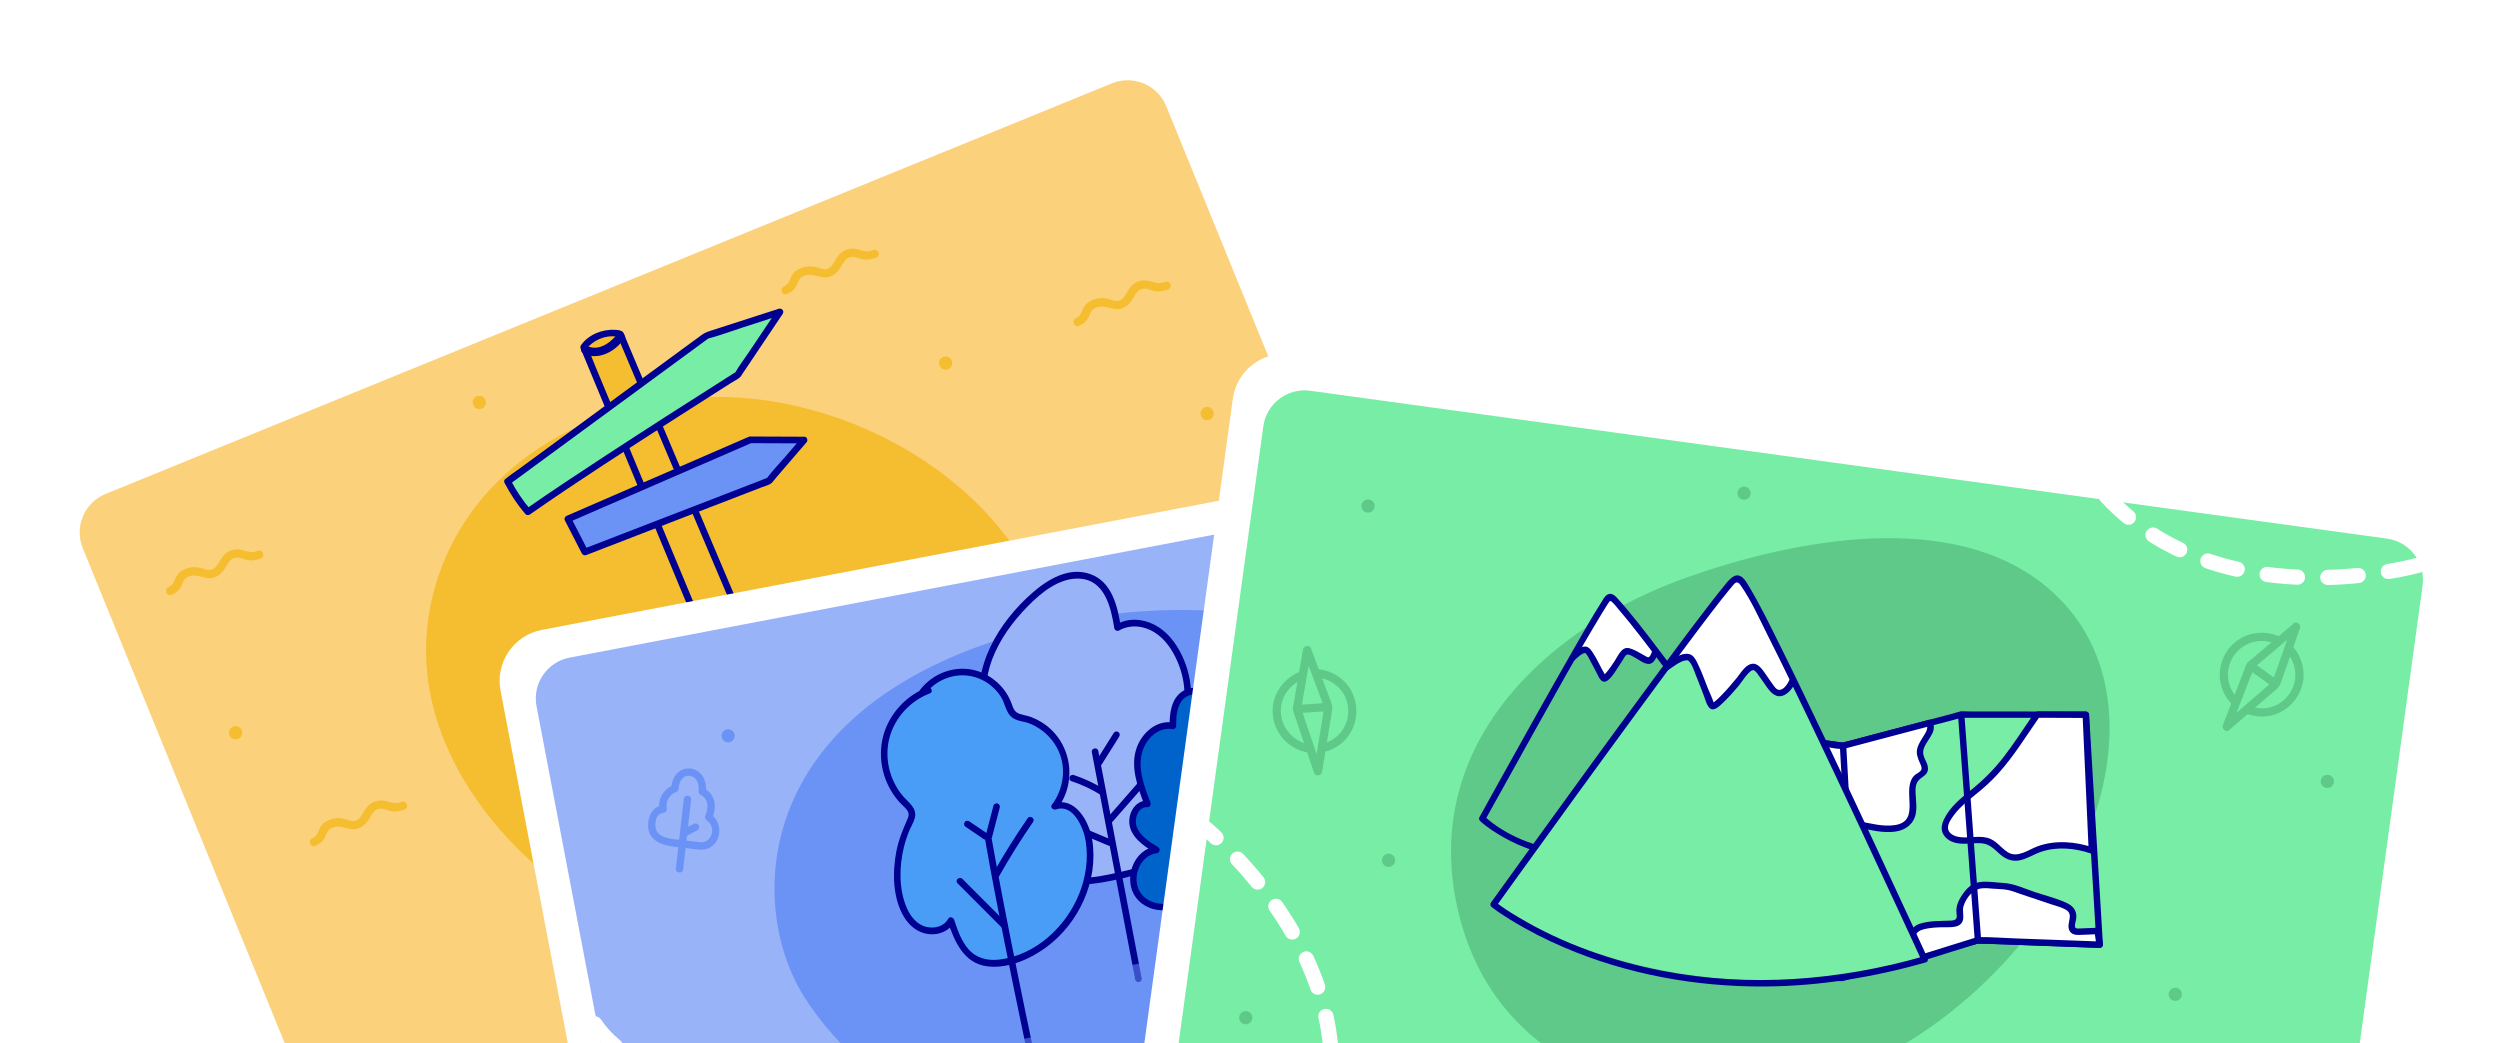<svg width="429" height="179" viewBox="0 0 429 179" fill="none" xmlns="http://www.w3.org/2000/svg">
<g filter="url(#filter0_d_1486_86684)">
<path d="M192.22 3.369L12.509 76.691C7.947 78.552 5.758 83.759 7.619 88.321L51.599 196.115C53.46 200.677 58.666 202.866 63.228 201.005L242.94 127.683C247.501 125.822 249.69 120.615 247.829 116.053L203.85 8.259C201.988 3.697 196.782 1.508 192.22 3.369Z" fill="white"/>
<path d="M190.813 9.953L18.114 80.414C14.463 81.904 12.711 86.07 14.201 89.721L55.32 190.503C56.809 194.154 60.976 195.906 64.626 194.416L237.326 123.955C240.976 122.466 242.728 118.299 241.239 114.648L200.12 13.867C198.631 10.216 194.464 8.464 190.813 9.953Z" fill="#FCD17B"/>
<path d="M29.441 97.727C30.207 97.388 30.793 96.924 31.135 96.146C31.452 95.424 31.559 94.919 32.363 94.591C33.894 93.959 35.272 95.253 36.802 94.738C37.669 94.445 38.255 93.75 38.722 92.995C39.189 92.24 39.515 91.489 40.458 91.349C41.103 91.249 41.682 91.584 42.292 91.729C43.143 91.933 43.96 91.783 44.765 91.475C45.618 91.148 45.083 89.836 44.23 90.163C43.378 90.491 42.831 90.435 42.03 90.171C41.331 89.939 40.669 89.835 39.941 90.016C39.066 90.238 38.468 90.74 37.985 91.488C37.539 92.179 37.137 93.193 36.264 93.42C35.637 93.581 34.958 93.219 34.356 93.077C33.505 92.874 32.636 92.943 31.826 93.273C31.015 93.604 30.441 94.096 30.103 94.867C29.782 95.596 29.704 96.056 28.904 96.41C28.103 96.764 28.603 98.09 29.439 97.722L29.441 97.727Z" fill="#F4BE30"/>
<path d="M135.054 46.118C135.82 45.779 136.406 45.315 136.747 44.536C137.065 43.815 137.172 43.31 137.976 42.981C139.507 42.35 140.884 43.644 142.415 43.129C143.281 42.836 143.868 42.141 144.335 41.386C144.802 40.631 145.128 39.88 146.07 39.74C146.716 39.64 147.295 39.975 147.905 40.12C148.756 40.324 149.572 40.174 150.378 39.866C151.23 39.539 150.695 38.227 149.843 38.554C148.991 38.882 148.444 38.826 147.643 38.561C146.943 38.33 146.282 38.226 145.554 38.407C144.679 38.629 144.081 39.131 143.598 39.879C143.152 40.57 142.75 41.584 141.877 41.811C141.249 41.972 140.571 41.61 139.969 41.468C139.118 41.264 138.249 41.334 137.438 41.664C136.628 41.995 136.054 42.487 135.716 43.258C135.395 43.987 135.317 44.447 134.516 44.801C133.716 45.155 134.216 46.48 135.051 46.112L135.054 46.118Z" fill="#F4BE30"/>
<path d="M54.117 140.809C54.882 140.469 55.468 140.006 55.81 139.227C56.128 138.506 56.234 138 57.039 137.672C58.569 137.041 59.947 138.335 61.477 137.819C62.344 137.527 62.931 136.832 63.398 136.077C63.865 135.322 64.191 134.571 65.133 134.431C65.779 134.331 66.358 134.666 66.968 134.811C67.819 135.014 68.635 134.865 69.441 134.557C70.293 134.229 69.758 132.918 68.906 133.245C68.053 133.573 67.507 133.517 66.706 133.252C66.006 133.021 65.345 132.917 64.617 133.098C63.741 133.319 63.144 133.821 62.66 134.569C62.215 135.261 61.813 136.275 60.94 136.502C60.312 136.663 59.634 136.301 59.032 136.159C58.181 135.955 57.311 136.024 56.501 136.355C55.691 136.685 55.117 137.178 54.778 137.948C54.457 138.678 54.38 139.138 53.579 139.492C52.778 139.846 53.279 141.171 54.114 140.803L54.117 140.809Z" fill="#F4BE30"/>
<path d="M185.146 51.572C185.911 51.233 186.497 50.769 186.839 49.99C187.157 49.269 187.263 48.764 188.068 48.435C189.598 47.804 190.976 49.098 192.506 48.583C193.373 48.29 193.96 47.595 194.427 46.84C194.894 46.085 195.22 45.334 196.162 45.194C196.808 45.094 197.387 45.429 197.997 45.574C198.848 45.778 199.664 45.628 200.47 45.32C201.322 44.992 200.787 43.681 199.935 44.008C199.082 44.336 198.536 44.28 197.735 44.015C197.035 43.784 196.374 43.68 195.646 43.861C194.77 44.082 194.173 44.585 193.689 45.333C193.244 46.024 192.842 47.038 191.969 47.265C191.341 47.426 190.663 47.064 190.061 46.922C189.21 46.718 188.34 46.787 187.53 47.118C186.72 47.449 186.146 47.941 185.808 48.712C185.486 49.441 185.409 49.901 184.608 50.255C183.807 50.609 184.308 51.934 185.143 51.566L185.146 51.572Z" fill="#F4BE30"/>
<path d="M201.694 121.862C202.46 121.522 203.046 121.059 203.388 120.28C203.705 119.559 203.812 119.053 204.616 118.725C206.147 118.094 207.525 119.388 209.055 118.872C209.921 118.58 210.508 117.885 210.975 117.13C211.442 116.375 211.768 115.624 212.711 115.484C213.356 115.384 213.935 115.719 214.545 115.864C215.396 116.068 216.212 115.918 217.018 115.61C217.871 115.282 217.335 113.971 216.483 114.298C215.631 114.626 215.084 114.57 214.283 114.305C213.583 114.074 212.922 113.97 212.194 114.151C211.319 114.372 210.721 114.875 210.238 115.623C209.792 116.314 209.39 117.328 208.517 117.555C207.889 117.716 207.211 117.354 206.609 117.212C205.758 117.008 204.889 117.077 204.079 117.408C203.268 117.739 202.694 118.231 202.356 119.002C202.035 119.731 201.957 120.191 201.156 120.545C200.356 120.899 200.856 122.224 201.692 121.856L201.694 121.862Z" fill="#F4BE30"/>
<path d="M210.24 92.614C211.365 92.155 210.651 90.406 209.526 90.865C208.401 91.324 209.115 93.073 210.24 92.614Z" fill="#F4BE30"/>
<path d="M130.527 167.025C133.681 155.791 140.452 145.305 148.035 136.595C155.173 128.393 163.943 121.258 173.904 116.793C184.232 112.158 196.274 109.611 204.207 100.942C212.766 91.589 213.882 77.61 220.535 66.818" stroke="white" stroke-width="2.609" stroke-linecap="round" stroke-linejoin="round" stroke-dasharray="5.22 5.22"/>
<path d="M105.652 153.43C89.438 145.629 68.682 124.359 73.95 99.235C79.246 73.965 106.139 60.352 132.316 64.499C162.575 69.296 186.827 94.903 179.986 119.572C171.302 150.873 134.349 167.233 105.656 153.435L105.652 153.43Z" fill="#F4BE30"/>
<path d="M136.555 132.577C141.132 130.637 144.017 127.12 143 124.721C141.983 122.321 137.449 121.949 132.873 123.889C128.296 125.828 125.411 129.346 126.428 131.745C127.445 134.144 131.979 134.517 136.555 132.577Z" fill="#DFB135"/>
<path d="M100.167 55.231L131.094 129.592C131.094 129.592 132.669 130.524 134.975 129.525C137.093 128.607 137.745 126.836 137.745 126.836C137.745 126.836 117.963 80.363 106.453 53.013C104.862 52.438 101.539 53.148 100.173 55.228" fill="#F4BE30"/>
<path d="M99.634 55.456C100.453 57.42 101.266 59.387 102.087 61.357C104.111 66.231 106.141 71.103 108.165 75.977C110.763 82.221 113.361 88.465 115.953 94.712L123.538 112.952C125.357 117.327 127.179 121.707 128.999 126.082L130.332 129.294C130.402 129.46 130.453 129.662 130.55 129.809C131.121 130.726 133.002 130.634 133.879 130.464C135.571 130.124 137.704 128.864 138.254 127.081C138.363 126.728 138.206 126.473 138.076 126.165C137.458 124.709 136.841 123.253 136.218 121.8C133.498 115.398 130.777 108.997 128.057 102.595C124.333 93.827 120.615 85.055 116.9 76.275C115.029 71.86 113.157 67.445 111.295 63.019C110.407 60.923 109.525 58.826 108.64 56.722C108.231 55.757 107.825 54.798 107.422 53.831C107.261 53.452 107.124 52.798 106.791 52.541C106.481 52.303 105.907 52.267 105.536 52.249C103.367 52.122 100.968 53.069 99.705 54.882C99.278 55.489 100.202 56.186 100.632 55.571C101.75 53.973 104.316 52.913 106.233 53.546L105.918 53.233C111.083 65.517 116.284 77.786 121.488 90.047C125.861 100.363 130.246 110.675 134.63 120.986C135.488 123.01 136.346 125.034 137.21 127.056L137.204 126.612C136.445 128.595 133.78 129.885 131.77 129.243C131.696 129.218 131.483 129.093 131.402 129.099C131.419 129.092 131.332 129.066 131.332 129.066L131.624 129.361C131.624 129.361 131.602 129.307 131.597 129.296C131.591 129.2 131.496 129.059 131.459 128.97L129.832 125.051C127.475 119.375 125.113 113.702 122.756 108.026C119.63 100.505 116.499 92.986 113.371 85.459C110.563 78.703 107.758 71.954 104.945 65.201L102.112 58.386C101.664 57.312 101.268 56.181 100.761 55.133C100.741 55.085 100.721 55.038 100.701 54.99C100.41 54.304 99.35 54.753 99.635 55.442L99.634 55.456Z" fill="#000091"/>
<path d="M100.148 56.322C101.296 56.938 102.706 56.871 103.893 56.395C105.164 55.885 106.44 54.876 107.098 53.661C107.281 53.319 107.037 52.857 106.699 52.721C106.303 52.56 105.941 52.776 105.758 53.119C105.52 53.562 105.08 53.924 104.697 54.239C104.281 54.576 103.831 54.865 103.329 55.064C102.463 55.41 101.52 55.425 100.69 54.982C100.347 54.799 99.885 55.043 99.749 55.38C99.588 55.776 99.805 56.139 100.148 56.322Z" fill="#000091"/>
<path d="M128.751 71.126L137.978 71.167L131.953 78.168L100.365 90.371L97.454 84.706L128.751 71.126Z" fill="#6B93F6"/>
<path d="M128.681 71.701C131.751 71.712 134.829 71.727 137.899 71.738L137.51 70.82C136.646 71.829 135.779 72.832 134.915 73.841C133.831 75.103 132.639 76.328 131.631 77.656C131.367 78.005 131.938 77.623 131.583 77.69C131.332 77.74 131.066 77.888 130.827 77.982L127.629 79.219C120.471 81.981 113.309 84.752 106.15 87.514C104.145 88.287 102.141 89.059 100.139 89.838L100.897 90.145C99.93 88.258 98.963 86.371 97.987 84.481L97.68 85.239C101.207 83.709 104.733 82.179 108.26 80.65C113.881 78.211 119.501 75.773 125.115 73.337C126.401 72.779 127.686 72.22 128.971 71.661C129.658 71.37 129.204 70.299 128.52 70.596C124.993 72.126 121.466 73.655 117.939 75.185C112.319 77.624 106.698 80.062 101.084 82.498C99.799 83.056 98.513 83.615 97.228 84.174C96.956 84.289 96.775 84.652 96.921 84.932C97.889 86.819 98.856 88.706 99.832 90.597C99.981 90.882 100.278 91.022 100.591 90.903C105.851 88.869 111.121 86.838 116.382 84.803C120.013 83.404 123.641 81.999 127.266 80.602L130.794 79.239C131.231 79.068 131.766 78.946 132.173 78.704C132.58 78.461 132.909 77.937 133.217 77.576L135.265 75.193C136.322 73.963 137.375 72.742 138.432 71.512C138.693 71.206 138.469 70.596 138.043 70.595C134.973 70.583 131.894 70.569 128.825 70.557C128.09 70.554 127.935 71.703 128.675 71.703L128.681 71.701Z" fill="#000091"/>
<path d="M87.113 78.296L121.238 53.253L133.843 49.188L126.612 59.968C126.612 59.968 102.35 75.272 90.592 83.489C89.236 81.906 88.07 80.159 87.115 78.302" fill="#77EDA5"/>
<path d="M87.471 78.745C89.328 77.378 91.188 76.017 93.045 74.65L105.112 65.793L116.925 57.127L120.552 54.466C120.845 54.251 121.148 54.045 121.436 53.819C121.485 53.784 121.534 53.735 121.59 53.704C121.348 53.842 121.574 53.732 121.694 53.702C123.663 53.175 125.602 52.444 127.536 51.819L133.708 49.825L134.063 49.709L133.376 48.828C131.733 51.276 130.093 53.717 128.45 56.166C127.713 57.26 126.891 58.335 126.229 59.474C126.096 59.705 126.368 59.457 126.103 59.59C125.839 59.724 125.581 59.923 125.326 60.08C118.22 64.58 111.137 69.118 104.101 73.72C99.445 76.769 94.788 79.832 90.224 83.017L91.039 83.111C89.722 81.554 88.584 79.872 87.64 78.058C87.299 77.4 86.231 77.846 86.575 78.51C87.564 80.416 88.743 82.192 90.129 83.832C90.341 84.084 90.68 84.108 90.945 83.926C99.302 78.094 107.891 72.596 116.472 67.094C119.491 65.158 122.513 63.228 125.54 61.309C125.99 61.021 126.565 60.763 126.965 60.405C127.167 60.222 127.302 59.948 127.454 59.73L128.589 58.041C130.492 55.202 132.396 52.364 134.306 49.523C134.639 49.025 134.159 48.468 133.618 48.641C129.778 49.878 125.947 51.117 122.107 52.354C121.443 52.566 120.96 52.728 120.405 53.132L117.385 55.347C113.635 58.096 109.881 60.853 106.131 63.602C101.973 66.656 97.812 69.704 93.66 72.756L89.1 76.099C88.36 76.643 87.548 77.148 86.847 77.752C86.817 77.779 86.778 77.803 86.745 77.824C86.144 78.267 86.862 79.17 87.466 78.733L87.471 78.745Z" fill="#000091"/>
<path d="M162.701 59.003C163.28 58.766 163.558 58.105 163.322 57.525C163.085 56.946 162.424 56.668 161.844 56.904C161.265 57.141 160.987 57.802 161.223 58.382C161.46 58.961 162.121 59.239 162.701 59.003Z" fill="#F4BE30"/>
<path d="M104.417 162.272C104.996 162.036 105.274 161.375 105.038 160.795C104.801 160.216 104.14 159.938 103.56 160.174C102.981 160.41 102.703 161.072 102.939 161.651C103.176 162.231 103.837 162.509 104.417 162.272Z" fill="#F4BE30"/>
<path d="M82.677 65.761C83.257 65.524 83.535 64.863 83.299 64.283C83.062 63.704 82.401 63.426 81.821 63.662C81.242 63.899 80.964 64.56 81.2 65.139C81.436 65.719 82.098 65.997 82.677 65.761Z" fill="#F4BE30"/>
<path d="M207.569 67.669C208.148 67.433 208.426 66.771 208.19 66.192C207.953 65.612 207.292 65.334 206.713 65.571C206.133 65.807 205.855 66.468 206.091 67.048C206.328 67.627 206.989 67.905 207.569 67.669Z" fill="#F4BE30"/>
<path d="M188.327 137.827C188.906 137.591 189.184 136.93 188.948 136.35C188.711 135.771 188.05 135.493 187.471 135.729C186.891 135.965 186.613 136.627 186.849 137.206C187.086 137.786 187.747 138.064 188.327 137.827Z" fill="#F4BE30"/>
<path d="M40.86 122.434C41.44 122.197 41.718 121.536 41.482 120.956C41.245 120.377 40.584 120.099 40.004 120.335C39.425 120.572 39.147 121.233 39.383 121.813C39.62 122.392 40.281 122.67 40.86 122.434Z" fill="#F4BE30"/>
</g>
<g filter="url(#filter1_d_1486_86684)">
<path d="M283.64 67.363L92.985 103.739C88.146 104.662 84.971 109.334 85.894 114.173L107.714 228.531C108.637 233.371 113.309 236.545 118.148 235.622L308.802 199.246C313.642 198.323 316.816 193.651 315.893 188.812L294.074 74.454C293.151 69.614 288.479 66.44 283.64 67.363Z" fill="white"/>
<path d="M280.96 73.541L97.745 108.497C93.872 109.236 91.331 112.975 92.07 116.848L112.47 223.767C113.209 227.639 116.947 230.18 120.82 229.441L304.035 194.484C307.908 193.745 310.449 190.007 309.71 186.134L289.31 79.215C288.571 75.342 284.833 72.802 280.96 73.541Z" fill="#99B3F9"/>
<path d="M187.501 101.531C208.481 97.947 251.603 100.666 264.627 133.178C279.61 170.582 252.182 197.128 218.694 200.161C178.398 203.81 148.465 183.542 137.904 166.56C127.344 149.578 129.091 111.505 187.501 101.531Z" fill="#6B93F6"/>
<path d="M102.051 171.342C105.82 176.891 112.539 179.755 119.157 180.851C125.775 181.947 132.541 181.566 139.225 182.169C142.061 182.422 144.955 182.876 147.427 184.276C150.61 186.079 152.763 189.237 154.626 192.381C159.741 201.019 163.548 210.425 165.891 220.187" stroke="white" stroke-width="2.609" stroke-linecap="round" stroke-linejoin="round" stroke-dasharray="5.22 5.22"/>
<path d="M295.394 107.439C287.826 110.235 282.053 117.194 280.326 125.074C278.599 132.953 280.829 141.513 285.881 147.804C290.932 154.089 298.639 158.072 306.653 158.959" stroke="white" stroke-width="2.609" stroke-linecap="round" stroke-linejoin="round" stroke-dasharray="5.22 5.22"/>
<path d="M172.227 138.277C170.654 134.2 171.694 128.9 175.427 126.631C170.403 124.282 167.947 118.13 168.686 112.631C169.425 107.132 172.786 102.312 176.783 98.467C179.788 95.574 184.337 93.014 187.902 95.173C190.568 96.786 191.288 100.257 191.761 103.339C193.703 102.167 196.283 102.418 198.228 103.579C200.174 104.739 201.55 106.681 202.476 108.748C204.232 112.675 204.431 117.514 202.087 121.115C206.84 121.137 210.538 126.142 210.245 130.889C209.952 135.636 206.55 139.74 202.453 142.149C198.356 144.559 193.63 145.653 188.961 146.544C180.31 148.194 173.799 142.355 172.227 138.277Z" fill="#99B3F9"/>
<path d="M172.736 138.026C171.348 134.311 172.129 129.368 175.684 127.139C176.113 126.871 176.078 126.314 175.62 126.1C172.635 124.663 170.594 121.791 169.699 118.648C168.805 115.505 169.057 111.958 170.258 108.78C171.563 105.34 173.797 102.299 176.362 99.688C178.626 97.378 181.747 94.79 185.199 94.945C189.587 95.139 190.661 99.927 191.21 103.443C191.264 103.792 191.699 104.023 192.018 103.847C193.936 102.75 196.3 103.011 198.13 104.174C199.961 105.337 201.176 107.169 202.025 109.103C203.639 112.794 203.84 117.306 201.628 120.792C201.411 121.134 201.609 121.667 202.052 121.672C205.847 121.743 208.763 125 209.516 128.547C210.378 132.626 208.181 136.666 205.256 139.371C201.621 142.724 196.74 144.284 192.013 145.339C189.769 145.838 187.498 146.367 185.18 146.239C183.308 146.135 181.476 145.671 179.769 144.888C176.819 143.534 173.957 141.1 172.743 138.025C172.472 137.346 171.459 137.847 171.723 138.527C172.898 141.494 175.539 143.913 178.292 145.413C180.03 146.357 181.921 146.996 183.882 147.263C186.276 147.588 188.585 147.224 190.934 146.737C196.138 145.661 201.573 144.118 205.653 140.545C208.86 137.735 211.297 133.546 210.761 129.156C210.224 124.766 206.713 120.642 202.14 120.553L202.564 121.433C205.091 117.445 204.809 112.308 202.837 108.153C201.819 106.008 200.279 103.982 198.132 102.873C195.985 101.763 193.557 101.669 191.523 102.833L192.331 103.236C191.789 99.757 190.843 95.508 187.108 94.17C183.373 92.832 179.705 95.141 177.103 97.425C171.404 102.422 166.635 110.177 168.379 118.009C169.245 121.907 171.6 125.418 175.254 127.169L175.19 126.131C171.069 128.718 170.108 134.195 171.732 138.538C171.984 139.221 173.003 138.718 172.751 138.036L172.736 138.026Z" fill="#000091"/>
<path d="M187.357 124.732L194.797 163.727C194.934 164.445 196.047 164.232 195.91 163.515L188.47 124.52C188.333 123.802 187.22 124.015 187.357 124.732Z" fill="#000091"/>
<path d="M183.872 129.71C185.643 130.295 187.331 131.082 188.912 132.075C189.531 132.463 190.166 131.528 189.547 131.14C187.887 130.098 186.112 129.257 184.252 128.644C183.561 128.417 183.181 129.483 183.872 129.71Z" fill="#000091"/>
<path d="M189.063 126.823C190.061 125.235 191.058 123.641 192.056 122.054C192.218 121.792 192.164 121.444 191.906 121.268C191.649 121.093 191.283 121.157 191.121 121.418C190.123 123.006 189.126 124.6 188.128 126.187C187.966 126.449 188.02 126.797 188.278 126.973C188.536 127.148 188.902 127.084 189.063 126.823Z" fill="#000091"/>
<path d="M190.589 139.69C189.356 139.175 188.129 138.653 186.896 138.138C186.624 138.024 186.261 138.202 186.173 138.481C186.078 138.788 186.223 139.081 186.516 139.204C187.749 139.719 188.976 140.241 190.209 140.756C190.481 140.87 190.844 140.692 190.932 140.413C191.027 140.106 190.881 139.813 190.589 139.69Z" fill="#000091"/>
<path d="M190.926 136.651C192.662 134.667 194.398 132.682 196.134 130.697C196.383 130.419 196.623 130.136 196.872 129.858C197.071 129.627 196.95 129.227 196.722 129.072C196.442 128.882 196.136 128.992 195.936 129.222C194.2 131.207 192.464 133.192 190.728 135.177C190.479 135.455 190.239 135.738 189.99 136.016C189.791 136.246 189.912 136.646 190.14 136.801C190.42 136.991 190.726 136.882 190.926 136.651Z" fill="#000091"/>
<path d="M217.339 153.792C217.339 153.792 211.152 153.178 208.055 152.865C207.591 152.819 207.106 152.764 206.727 152.49C205.601 151.66 206.037 149.341 204.669 149.057C202.463 151.772 197.746 152.178 195.482 149.515C193.218 146.851 194.929 141.814 198.41 141.515C196.819 140.531 195.12 139.419 194.477 137.664C193.84 135.902 195.025 133.445 196.884 133.616C195.85 130.916 194.798 128.06 195.28 125.212C195.762 122.364 198.401 119.669 201.239 120.23C201.208 118.493 201.393 116.605 202.555 115.307C203.711 114.009 206.143 113.789 207.042 115.277C207.518 113.975 208.039 112.607 209.107 111.724C210.176 110.84 211.97 110.671 212.843 111.754C213.422 112.471 213.483 113.561 214.206 114.128C215.05 114.788 216.264 114.364 217.263 113.994C219.202 113.271 221.388 112.803 223.319 113.556C225.245 114.31 226.629 116.693 225.673 118.535C226.575 116.979 229.128 117.158 230.282 118.54C231.443 119.921 231.469 121.941 231.053 123.687C231.98 122.671 233.765 122.958 234.735 123.94C235.698 124.922 236.034 126.351 236.23 127.711C236.503 129.582 236.327 131.948 234.6 132.707C237.329 133.34 239.223 136.414 238.557 139.137C237.897 141.858 234.798 143.718 232.09 143.03C233.531 143.967 234.271 145.863 233.839 147.529C233.413 149.193 231.848 150.498 230.135 150.62C228.883 150.711 227.586 150.228 226.379 150.586C224.863 151.036 224.037 152.623 222.902 153.724C221.766 154.825 217.903 155.273 217.328 153.8" fill="#0063CB"/>
<path d="M217.385 153.225C215.209 153.006 213.034 152.793 210.858 152.574L208.761 152.365C208.016 152.289 207.121 152.338 206.728 151.586C206.163 150.508 206.288 148.914 204.867 148.519C204.602 148.441 204.382 148.528 204.21 148.734C202.241 151.077 197.904 151.629 195.864 149.064C193.991 146.704 195.428 142.411 198.534 142.062C199.023 142.007 199.148 141.285 198.748 141.034C197.331 140.158 195.638 139.147 195.047 137.491C194.593 136.219 195.252 134.1 196.86 134.165C197.319 134.187 197.57 133.754 197.416 133.348C196.394 130.678 195.145 127.526 196.018 124.642C196.688 122.412 198.743 120.353 201.221 120.778C201.506 120.826 201.837 120.545 201.833 120.257C201.814 118.678 201.899 116.771 203.082 115.584C203.932 114.73 205.79 114.356 206.562 115.516C206.822 115.902 207.422 115.955 207.601 115.453C208.01 114.336 208.433 113.128 209.32 112.298C209.972 111.687 211.058 111.3 211.918 111.707C212.861 112.148 212.89 113.412 213.489 114.163C214.087 114.914 214.922 115.094 215.805 114.983C216.869 114.851 217.858 114.322 218.889 114.049C220 113.76 221.179 113.593 222.313 113.825C224.279 114.219 226.128 116.282 225.16 118.332C224.881 118.917 225.82 119.372 226.161 118.84C226.897 117.693 228.595 117.792 229.568 118.593C230.953 119.739 230.898 121.903 230.54 123.484C230.429 123.979 230.997 124.537 231.445 124.099C232.185 123.375 233.34 123.514 234.122 124.121C235.077 124.861 235.414 126.156 235.611 127.291C235.887 128.872 236.102 131.344 234.373 132.186C233.962 132.387 233.946 133.107 234.436 133.225C236.856 133.847 238.619 136.439 238.05 138.932C237.481 141.425 234.726 143.04 232.306 142.483C231.709 142.346 231.23 143.092 231.798 143.483C233.703 144.799 233.989 147.577 232.21 149.134C231.32 149.913 230.274 150.106 229.127 150.005C227.979 149.903 226.913 149.722 225.846 150.175C224.956 150.55 224.295 151.285 223.684 152.011C223.14 152.653 222.653 153.361 221.867 153.71C220.998 154.093 218.41 154.703 217.866 153.531C217.561 152.871 216.54 153.367 216.847 154.033C217.426 155.288 219.119 155.362 220.302 155.245C221.913 155.092 223.053 154.483 224.096 153.265C224.746 152.507 225.384 151.584 226.347 151.189C227.53 150.706 228.886 151.23 230.116 151.162C231.937 151.064 233.61 149.822 234.266 148.12C235.052 146.092 234.182 143.752 232.439 142.541L231.931 143.541C234.955 144.24 238.35 142.387 239.127 139.303C239.904 136.22 237.839 132.922 234.821 132.152L234.885 133.191C237.372 131.986 237.135 128.558 236.582 126.298C236.24 124.909 235.564 123.518 234.238 122.849C233.096 122.272 231.667 122.307 230.716 123.232L231.622 123.848C232.105 121.711 232.078 118.916 230.063 117.525C228.572 116.495 226.278 116.568 225.242 118.188L226.242 118.696C226.977 117.139 226.407 115.325 225.245 114.143C223.86 112.729 221.863 112.405 219.965 112.671C218.922 112.812 217.926 113.136 216.944 113.497C215.962 113.857 214.734 114.239 214.147 113.044C213.757 112.246 213.544 111.396 212.766 110.878C212.104 110.434 211.246 110.335 210.479 110.481C208.221 110.906 207.25 113.142 206.542 115.072L207.581 115.008C206.536 113.432 204.425 113.316 202.9 114.292C200.982 115.524 200.682 118.087 200.707 120.165L201.319 119.644C198.503 119.162 196.042 121.343 195.102 123.843C193.858 127.131 195.229 130.753 196.415 133.846L196.97 133.029C194.917 132.947 193.655 135.001 193.79 136.885C193.968 139.293 196.278 140.82 198.131 141.966L198.345 140.938C194.442 141.375 192.68 146.653 194.918 149.648C197.405 152.974 202.703 152.29 205.168 149.359L204.511 149.574C205.167 149.756 205.242 150.62 205.414 151.183C205.594 151.79 205.815 152.414 206.313 152.838C206.909 153.34 207.7 153.388 208.443 153.457L210.592 153.669C212.834 153.895 215.08 154.114 217.322 154.34C218.047 154.413 218.138 153.28 217.413 153.207L217.385 153.225Z" fill="#000091"/>
<path d="M212.403 123.387C213.501 131.093 214.869 138.766 216.21 146.432C217.551 154.098 218.929 161.756 220.319 169.412C220.607 170.985 220.893 172.552 221.18 174.125C221.317 174.843 222.424 174.631 222.293 173.913C221.472 169.442 220.665 164.976 219.856 160.503C218.32 151.945 216.801 143.384 215.358 134.808C214.709 130.939 214.066 127.063 213.51 123.176C213.404 122.453 212.291 122.665 212.397 123.389L212.403 123.387Z" fill="#000091"/>
<path d="M208.608 129.597C210.48 131.246 212.368 133.046 214.271 134.721C214.501 134.92 214.901 134.799 215.056 134.571C215.246 134.291 215.137 133.985 214.906 133.785C213.034 132.137 211.146 130.337 209.244 128.662C209.013 128.462 208.613 128.584 208.458 128.812C208.268 129.092 208.378 129.398 208.608 129.597Z" fill="#000091"/>
<path d="M216.47 143.19C218.112 138.833 219.749 134.477 221.391 130.119C221.652 129.435 220.579 129.056 220.325 129.739C218.683 134.097 217.046 138.453 215.404 142.81C215.144 143.495 216.216 143.873 216.47 143.19Z" fill="#000091"/>
<path d="M210.903 147.368C212.869 148.3 214.734 149.444 216.46 150.762C216.7 150.947 217.08 150.855 217.245 150.612C217.425 150.347 217.342 150.011 217.095 149.827C215.288 148.448 213.334 147.276 211.277 146.303C211.001 146.17 210.65 146.378 210.554 146.646C210.441 146.963 210.621 147.236 210.897 147.369L210.903 147.368Z" fill="#000091"/>
<path d="M159.33 114.147C155.659 115.501 152.783 118.831 151.969 122.659C151.154 126.487 152.438 130.696 155.246 133.422C155.798 133.964 156.45 134.526 156.508 135.297C156.546 135.834 156.283 136.339 156.042 136.821C154.199 140.531 153.578 144.835 154.293 148.915C154.68 151.11 155.542 153.381 157.378 154.64C159.215 155.904 162.182 155.633 163.194 153.645C164.054 156.275 165.146 159.175 167.632 160.38C169.271 161.176 171.215 161.055 172.994 160.639C182.214 158.508 188.707 148.265 186.704 139.014C186.097 136.201 183.677 133.023 180.995 134.047C182.949 131.527 183.519 127.996 182.453 124.995C181.386 121.988 178.72 119.606 175.615 118.884C175.032 118.752 174.405 118.654 173.953 118.266C173.44 117.832 173.256 117.136 173.027 116.507C171.969 113.613 169.203 111.411 166.144 111.033C163.086 110.655 159.864 112.11 158.133 114.657" fill="#4A9DF7"/>
<path d="M159.079 113.637C155.846 114.869 153.232 117.489 151.962 120.712C150.612 124.148 151.019 128.166 152.898 131.326C153.343 132.081 153.871 132.8 154.474 133.441C154.828 133.816 155.237 134.148 155.563 134.547C156.024 135.113 156.002 135.572 155.721 136.216C154.916 138.042 154.187 139.796 153.808 141.772C153.118 145.345 153.18 149.801 155.131 153.005C156.091 154.577 157.562 155.771 159.436 155.952C161.089 156.117 162.837 155.469 163.665 153.965L162.637 153.751C163.777 157.206 165.398 160.999 169.476 161.483C172.984 161.897 176.734 160.252 179.506 158.224C185.147 154.097 188.535 146.759 187.428 139.786C186.937 136.707 184.532 132.231 180.745 133.543L181.466 134.367C185.048 129.627 183.789 122.695 178.72 119.574C178.184 119.247 177.616 118.958 177.028 118.73C176.342 118.464 175.62 118.371 174.928 118.137C174.023 117.829 173.84 117.07 173.537 116.256C173.292 115.61 172.978 115.004 172.586 114.431C171.095 112.223 168.617 110.689 165.955 110.441C162.731 110.14 159.512 111.709 157.661 114.337C157.244 114.936 158.179 115.571 158.596 114.973C160.118 112.804 162.724 111.448 165.389 111.542C168.054 111.636 170.371 113.066 171.749 115.213C172.414 116.246 172.565 117.678 173.43 118.551C174.295 119.425 175.596 119.388 176.64 119.791C179.041 120.717 181.016 122.705 181.895 125.127C182.944 128.003 182.348 131.296 180.516 133.722C180.138 134.223 180.757 134.714 181.237 134.545C184.201 133.519 185.958 137.791 186.306 139.981C186.793 143.041 186.331 146.193 185.178 149.053C182.911 154.703 177.72 159.545 171.528 160.31C169.524 160.558 167.574 160.109 166.206 158.55C164.968 157.133 164.326 155.281 163.746 153.52C163.612 153.117 162.986 152.826 162.719 153.306C161.986 154.638 160.403 155.043 158.981 154.712C157.33 154.322 156.234 152.909 155.592 151.423C154.214 148.232 154.298 144.274 155.12 140.958C155.335 140.103 155.604 139.263 155.929 138.445C156.253 137.627 156.75 136.872 156.975 136.034C157.449 134.284 155.784 133.288 154.823 132.112C152.643 129.452 151.752 125.725 152.601 122.378C153.495 118.836 156.177 115.928 159.57 114.633C160.251 114.375 159.749 113.356 159.068 113.614L159.079 113.637Z" fill="#000091"/>
<path d="M169.065 139.842C171.045 151.097 173.349 162.296 175.681 173.477C175.886 174.45 176.089 175.418 176.294 176.391C176.444 177.106 177.557 176.894 177.408 176.179C175.546 167.395 173.757 158.591 172.062 149.775C171.418 146.398 170.774 143.022 170.184 139.629C170.06 138.909 168.946 139.121 169.071 139.841L169.065 139.842Z" fill="#000091"/>
<path d="M164.307 147.223C166.826 149.742 169.34 152.268 171.858 154.787C172.372 155.298 173.231 154.557 172.709 154.041C170.191 151.522 167.677 148.996 165.158 146.477C164.644 145.966 163.786 146.707 164.307 147.223Z" fill="#000091"/>
<path d="M171.461 145.986C173.258 142.81 175.198 139.71 177.272 136.706C177.689 136.101 176.747 135.466 176.337 136.07C174.264 139.08 172.323 142.175 170.526 145.35C170.166 145.983 171.102 146.625 171.461 145.986Z" fill="#000091"/>
<path d="M169.459 138.716C168.413 138.005 167.361 137.296 166.316 136.585C166.073 136.42 165.692 136.474 165.53 136.735C165.369 136.997 165.416 137.347 165.68 137.521C166.726 138.231 167.778 138.94 168.823 139.651C169.066 139.816 169.447 139.763 169.609 139.501C169.77 139.24 169.723 138.89 169.459 138.716Z" fill="#000091"/>
<path d="M170.234 139.318C170.674 137.631 171.115 135.945 171.55 134.26C171.628 133.963 171.51 133.646 171.207 133.537C170.939 133.441 170.562 133.583 170.484 133.88C170.043 135.566 169.602 137.253 169.168 138.938C169.09 139.235 169.208 139.552 169.511 139.661C169.779 139.757 170.156 139.615 170.234 139.318Z" fill="#000091"/>
<path d="M125.16 123.031C125.775 122.914 126.178 122.32 126.061 121.705C125.943 121.091 125.35 120.687 124.735 120.805C124.12 120.922 123.717 121.515 123.834 122.13C123.952 122.745 124.545 123.148 125.16 123.031Z" fill="#6B93F6"/>
<path d="M231.972 98.915C232.587 98.798 232.99 98.204 232.873 97.59C232.756 96.975 232.162 96.572 231.548 96.689C230.933 96.806 230.53 97.4 230.647 98.014C230.764 98.629 231.358 99.032 231.972 98.915Z" fill="#6B93F6"/>
<path d="M280.211 158.935C280.826 158.817 281.229 158.224 281.112 157.609C280.995 156.995 280.401 156.591 279.787 156.709C279.172 156.826 278.769 157.419 278.886 158.034C279.003 158.649 279.597 159.052 280.211 158.935Z" fill="#6B93F6"/>
<path d="M145.923 159.331C146.538 159.213 146.941 158.62 146.824 158.005C146.706 157.39 146.113 156.987 145.498 157.104C144.883 157.222 144.48 157.815 144.597 158.43C144.715 159.045 145.308 159.448 145.923 159.331Z" fill="#6B93F6"/>
<path d="M275.593 111.217C276.208 111.099 276.611 110.506 276.494 109.891C276.376 109.276 275.783 108.873 275.168 108.99C274.554 109.108 274.15 109.701 274.268 110.316C274.385 110.931 274.978 111.334 275.593 111.217Z" fill="#6B93F6"/>
<g style="mix-blend-mode:multiply" opacity="0.54">
<path d="M176.985 173.663L175.643 173.919C174.629 174.113 173.964 175.092 174.157 176.106L174.413 177.448C174.607 178.462 175.586 179.128 176.6 178.934L177.942 178.678C178.956 178.485 179.622 177.506 179.428 176.491L179.172 175.149C178.979 174.135 177.999 173.47 176.985 173.663Z" fill="#6B93F6"/>
</g>
<g style="mix-blend-mode:multiply" opacity="0.54">
<path d="M195.543 160.99L194.202 161.246C193.187 161.439 192.522 162.418 192.715 163.433L192.971 164.775C193.165 165.789 194.144 166.454 195.158 166.261L196.5 166.005C197.515 165.811 198.18 164.832 197.987 163.818L197.731 162.476C197.537 161.462 196.558 160.796 195.543 160.99Z" fill="#6B93F6"/>
</g>
<g style="mix-blend-mode:multiply" opacity="0.54">
<path d="M221.933 171.387L220.591 171.643C219.577 171.837 218.911 172.816 219.105 173.83L219.361 175.172C219.554 176.187 220.534 176.852 221.548 176.658L222.89 176.402C223.904 176.209 224.569 175.23 224.376 174.215L224.12 172.873C223.926 171.859 222.947 171.194 221.933 171.387Z" fill="#6B93F6"/>
</g>
<path d="M117.339 132.741L115.972 144.699C115.879 145.51 117.137 145.653 117.23 144.842L118.597 132.884C118.689 132.073 117.432 131.93 117.339 132.741Z" fill="#6B93F6"/>
<path d="M117.875 139.052C118.38 138.795 118.885 138.537 119.39 138.28C119.462 138.242 119.534 138.207 119.606 138.169C119.755 138.092 119.874 137.982 119.939 137.823C119.998 137.677 120 137.473 119.932 137.329C119.863 137.185 119.747 137.052 119.588 136.995C119.428 136.939 119.247 136.927 119.094 137.003C118.589 137.26 118.084 137.518 117.579 137.775C117.507 137.814 117.435 137.848 117.362 137.887C117.213 137.963 117.095 138.073 117.03 138.232C116.971 138.378 116.969 138.582 117.037 138.726C117.105 138.871 117.222 139.003 117.381 139.06C117.54 139.116 117.722 139.128 117.875 139.052Z" fill="#6B93F6"/>
<path d="M115.583 140.937L118.244 141.241C119.326 141.364 120.551 141.683 121.586 141.21C123.925 140.14 124.037 136.785 121.988 135.388L122.196 136.132C122.487 135.484 122.645 134.731 122.654 134.021C122.665 132.621 121.987 131.5 120.728 130.884L121.119 131.546C121.357 129.73 120.473 127.764 118.49 127.537C116.508 127.31 115.273 129.047 115.192 130.869L115.565 130.358C113.849 131.03 112.839 132.805 113.158 134.617L113.857 133.888C111.949 133.9 111.136 135.817 111.212 137.49C111.317 139.878 113.544 140.682 115.588 140.929C116.396 141.025 116.541 139.764 115.732 139.668C114.362 139.503 112.623 139.151 112.477 137.499C112.418 136.823 112.512 135.961 113.039 135.477C113.176 135.352 113.477 135.207 113.53 135.196C113.635 135.166 114.062 135.146 113.718 135.145C114.113 135.144 114.493 134.864 114.417 134.416C114.184 133.108 114.931 131.967 116.082 131.515C116.278 131.44 116.448 131.216 116.455 131.004C116.5 129.941 117.035 128.639 118.351 128.79C119.668 128.94 120 130.379 119.867 131.394C119.829 131.688 120.009 131.934 120.258 132.057C121.662 132.745 121.563 134.462 121.028 135.653C120.919 135.896 121.011 136.247 121.236 136.397C122.004 136.923 122.385 137.784 122.139 138.71C121.939 139.458 121.336 140.125 120.539 140.187C120.154 140.216 119.739 140.126 119.358 140.082L115.74 139.669C114.931 139.576 114.787 140.837 115.596 140.93L115.583 140.937Z" fill="#6B93F6"/>
<path d="M256.254 94.073L261.582 104.865C261.944 105.597 263.079 105.037 262.717 104.305L257.389 93.513C257.028 92.781 255.893 93.341 256.254 94.073Z" fill="#6B93F6"/>
<path d="M260.123 99.089C260.408 98.599 260.693 98.109 260.979 97.619C261.018 97.547 261.06 97.48 261.1 97.408C261.184 97.263 261.224 97.106 261.193 96.938C261.163 96.782 261.054 96.61 260.919 96.526C260.783 96.442 260.613 96.393 260.449 96.432C260.285 96.471 260.126 96.558 260.038 96.706C259.753 97.195 259.468 97.685 259.183 98.175C259.143 98.247 259.101 98.315 259.061 98.386C258.978 98.531 258.937 98.688 258.969 98.856C258.998 99.012 259.107 99.184 259.243 99.269C259.378 99.353 259.548 99.401 259.712 99.362C259.877 99.323 260.036 99.236 260.123 99.089Z" fill="#6B93F6"/>
<path d="M259.217 101.914L261.62 100.728C262.596 100.246 263.798 99.851 264.411 98.892C265.798 96.726 264.075 93.845 261.596 93.781L262.174 94.293C262.067 93.591 261.792 92.872 261.415 92.27C260.667 91.088 259.489 90.513 258.097 90.677L258.785 91.021C258.001 89.366 256.193 88.192 254.403 89.075C252.614 89.959 252.517 92.087 253.436 93.662L253.472 93.031C252.394 94.526 252.506 96.565 253.756 97.915L253.949 96.924C252.352 97.967 252.706 100.019 253.677 101.384C255.058 103.335 257.365 102.805 259.217 101.904C259.949 101.548 259.387 100.41 258.655 100.766C257.415 101.37 255.762 102.016 254.744 100.706C254.329 100.171 253.941 99.395 254.121 98.702C254.169 98.523 254.344 98.238 254.382 98.201C254.454 98.118 254.803 97.87 254.513 98.056C254.844 97.84 255.012 97.399 254.706 97.064C253.802 96.091 253.811 94.727 254.534 93.724C254.657 93.554 254.679 93.275 254.571 93.093C254.032 92.174 253.777 90.79 254.965 90.204C256.153 89.617 257.212 90.647 257.65 91.572C257.777 91.84 258.062 91.949 258.338 91.917C259.89 91.735 260.738 93.233 260.933 94.523C260.973 94.786 261.24 95.032 261.51 95.036C262.441 95.062 263.228 95.579 263.522 96.491C263.759 97.228 263.614 98.116 262.978 98.6C262.669 98.832 262.272 98.981 261.928 99.151L258.663 100.763C257.933 101.123 258.495 102.261 259.225 101.901L259.217 101.914Z" fill="#6B93F6"/>
<path d="M269.423 178.847L262.411 188.629C261.935 189.292 262.964 190.03 263.439 189.366L270.452 179.585C270.928 178.921 269.899 178.184 269.423 178.847Z" fill="#6B93F6"/>
<path d="M263.901 185.153L266.078 186.714C266.963 187.348 267.878 188.222 269.013 188.312C271.576 188.516 273.307 185.639 272.197 183.422L272.017 184.173C272.586 183.748 273.09 183.168 273.444 182.552C274.135 181.334 274.087 180.025 273.287 178.874L273.307 179.643C274.399 178.171 274.583 176.024 272.961 174.861C271.339 173.698 269.416 174.615 268.459 176.167L269.033 175.902C267.206 175.654 265.461 176.714 264.858 178.452L265.823 178.156C264.151 177.237 262.507 178.516 261.759 180.015C260.689 182.153 262.243 183.938 263.909 185.148C264.569 185.626 265.308 184.595 264.649 184.117C263.532 183.306 262.185 182.152 262.86 180.638C263.137 180.019 263.639 179.312 264.335 179.145C264.516 179.103 264.849 179.123 264.9 179.139C265.007 179.163 265.39 179.354 265.09 179.186C265.436 179.377 265.904 179.317 266.055 178.889C266.489 177.633 267.696 176.999 268.922 177.165C269.129 177.194 269.386 177.082 269.496 176.9C270.053 175.993 271.154 175.116 272.23 175.888C273.307 176.66 272.897 178.079 272.287 178.901C272.111 179.139 272.148 179.442 272.307 179.67C273.198 180.954 272.276 182.407 271.229 183.186C271.016 183.346 270.925 183.697 271.049 183.937C271.464 184.771 271.378 185.708 270.712 186.398C270.174 186.953 269.322 187.243 268.596 186.91C268.245 186.747 267.927 186.467 267.615 186.243L264.656 184.122C263.994 183.647 263.254 184.679 263.916 185.153L263.901 185.153Z" fill="#6B93F6"/>
</g>
<g filter="url(#filter2_d_1486_86684)">
<path d="M413.896 82.85L221.607 56.446C216.726 55.776 212.226 59.189 211.556 64.07L195.718 179.408C195.048 184.289 198.461 188.789 203.342 189.46L395.631 215.864C400.512 216.535 405.012 213.121 405.682 208.24L421.52 92.902C422.191 88.021 418.777 83.521 413.896 82.85Z" fill="white"/>
<path d="M409.617 88.082L224.831 62.707C220.925 62.171 217.323 64.903 216.787 68.809L201.979 176.644C201.443 180.55 204.175 184.152 208.081 184.688L392.867 210.062C396.773 210.599 400.374 207.867 400.911 203.961L415.718 96.126C416.255 92.219 413.523 88.618 409.617 88.082Z" fill="#77EDA5"/>
<path d="M204.709 136.002C204.709 136.002 234.66 158.295 227.348 188.447" stroke="white" stroke-width="2.609" stroke-linecap="round" stroke-linejoin="round" stroke-dasharray="5.22 5.22"/>
<path d="M414.946 92.653C414.946 92.653 379.015 102.805 359.573 78.631" stroke="white" stroke-width="2.609" stroke-linecap="round" stroke-linejoin="round" stroke-dasharray="5.22 5.22"/>
<path d="M393.838 112.218C393.479 114.596 391.706 116.589 389.324 117.088C386.943 117.587 384.439 116.525 383.162 114.437C381.886 112.349 382.093 109.684 383.589 107.811C385.085 105.939 387.657 105.167 389.929 105.93C392.571 106.82 394.178 109.462 393.838 112.211C393.727 113.118 395.13 113.31 395.242 112.404C395.606 109.429 394.156 106.523 391.52 105.081C388.883 103.639 385.445 104.063 383.237 106.117C381.03 108.171 380.289 111.438 381.476 114.225C382.662 117.012 385.483 118.734 388.48 118.605C391.919 118.461 394.737 115.754 395.243 112.392C395.38 111.489 393.977 111.296 393.84 112.199L393.838 112.218Z" fill="#5EC988"/>
<path d="M394.013 103.213L386.165 109.875L382.099 120.373L390.558 113.058L394.013 103.213Z" fill="#77EDA5"/>
<path d="M393.582 102.651C391.172 104.697 388.762 106.743 386.347 108.787C386.066 109.029 385.689 109.269 385.511 109.594C385.333 109.919 385.237 110.294 385.109 110.626L383.031 115.996C382.501 117.359 381.977 118.723 381.446 120.086C381.208 120.708 381.963 121.416 382.525 120.927C384.955 118.827 387.386 116.721 389.816 114.621C390.45 114.072 391.09 113.671 391.365 112.87L393.14 107.814C393.649 106.372 394.152 104.928 394.663 103.48C394.964 102.625 393.663 102.059 393.361 102.92C392.326 105.872 391.284 108.83 390.25 111.783C390.168 112.013 390.072 112.247 390.001 112.486C389.988 112.535 389.923 112.634 389.928 112.692C389.94 112.928 389.527 112.325 390.122 112.483C390.005 112.454 389.329 113.169 389.242 113.246L384.901 117.002C383.826 117.935 382.745 118.867 381.67 119.799L382.749 120.64C383.883 117.708 385.023 114.77 386.157 111.837C386.344 111.348 386.655 110.8 386.757 110.286C386.82 109.965 386.807 110.382 386.614 110.406C386.711 110.394 386.923 110.144 386.988 110.083L391.046 106.637C392.175 105.68 393.305 104.717 394.434 103.76C395.125 103.168 394.276 102.041 393.578 102.632L393.582 102.651Z" fill="#5EC988"/>
<path d="M385.923 110.572C387.091 111.418 388.258 112.265 389.432 113.112L389.94 113.481C390.241 113.7 390.707 113.682 390.935 113.363C391.154 113.063 391.135 112.603 390.817 112.369C389.65 111.522 388.483 110.675 387.309 109.828L386.801 109.459C386.5 109.24 386.034 109.259 385.806 109.577C385.587 109.877 385.606 110.338 385.923 110.572Z" fill="#5EC988"/>
<path d="M230.524 114.65C231.774 116.696 231.609 119.381 230.125 121.261C228.64 123.141 226.045 123.942 223.769 123.165C221.493 122.389 219.814 120.176 219.791 117.707C219.768 115.238 221.305 113.111 223.539 112.255C226.141 111.259 229.042 112.343 230.524 114.65C231.016 115.417 232.144 114.561 231.652 113.795C230.061 111.314 226.99 109.984 224.094 110.622C221.197 111.26 218.817 113.741 218.439 116.771C218.061 119.802 219.66 122.734 222.351 124.102C225.041 125.469 228.398 124.951 230.558 122.871C233.041 120.48 233.431 116.708 231.652 113.795C231.174 113.017 230.052 113.88 230.524 114.65Z" fill="#5EC988"/>
<path d="M224.303 107.2L222.548 117.342L226.161 128.005L227.963 116.967L224.303 107.2Z" fill="#77EDA5"/>
<path d="M223.598 107.103C223.062 110.22 222.52 113.335 221.984 116.451C221.917 116.843 221.802 117.221 221.894 117.615C221.979 117.97 222.134 118.321 222.251 118.668L224.101 124.126C224.571 125.512 225.036 126.898 225.506 128.284C225.741 128.977 226.755 128.767 226.865 128.109C227.383 124.939 227.901 121.763 228.419 118.593C228.556 117.735 228.762 117.071 228.449 116.246L226.571 111.229C226.037 109.796 225.497 108.362 224.963 106.928C224.641 106.077 223.334 106.616 223.655 107.473C224.752 110.407 225.849 113.341 226.953 116.27C227.041 116.504 227.117 116.737 227.213 116.966C227.423 117.472 227.141 116.931 227.269 116.879C227.169 116.916 227.1 117.929 227.08 118.028L226.155 123.696C225.924 125.101 225.7 126.506 225.469 127.911L226.827 127.735C225.819 124.756 224.812 121.771 223.798 118.791C223.627 118.278 223.496 117.701 223.264 117.218C223.111 116.899 223.363 117.327 223.263 117.409C223.328 117.354 223.333 116.993 223.35 116.919L224.254 111.673C224.505 110.214 224.757 108.749 225.015 107.291C225.17 106.391 223.767 106.199 223.611 107.099L223.598 107.103Z" fill="#5EC988"/>
<path d="M222.886 118.024C224.33 117.924 225.773 117.823 227.211 117.722C227.416 117.706 227.621 117.696 227.827 117.679C228.211 117.656 228.483 117.248 228.437 116.886C228.385 116.485 228.023 116.251 227.644 116.275C226.201 116.376 224.757 116.476 223.32 116.578C223.114 116.594 222.91 116.604 222.704 116.62C222.32 116.644 222.048 117.051 222.093 117.413C222.146 117.814 222.508 118.048 222.886 118.024Z" fill="#5EC988"/>
<path d="M289.655 94.672C265.608 103.133 244.553 122.855 249.814 150.11C256.045 182.356 290.14 189.291 314.789 180.5C336.429 172.788 351.422 154.385 357.425 140.822C364.211 125.487 364.468 107.37 351.17 96.338C334.996 82.914 307.904 88.246 289.655 94.672Z" fill="#5EC988"/>
<path d="M301.218 162.34L316.07 163.479L339.417 157.002L360.306 157.766L357.926 118.296L336.537 118.29L316.265 123.634L298.288 121.165L287.817 126.46" fill="#77EDA5"/>
<path d="M301.143 162.886C305.51 163.22 309.876 163.554 314.243 163.888C314.811 163.929 315.413 164.037 315.983 164.022C316.318 164.013 316.656 163.887 316.971 163.794L322.687 162.209L337.834 158.007C338.379 157.86 338.945 157.74 339.476 157.554C339.788 157.442 339.42 157.608 339.373 157.546C339.409 157.594 339.765 157.562 339.827 157.565C341.81 157.64 343.8 157.709 345.783 157.784C350.505 157.957 355.218 158.148 359.942 158.303C360.041 158.304 360.138 158.311 360.237 158.312C360.612 158.327 360.88 158.08 360.859 157.694C360.588 153.239 360.324 148.784 360.053 144.328C359.63 137.253 359.2 130.184 358.777 123.109C358.679 121.479 358.582 119.855 358.485 118.224C358.467 117.901 358.142 117.752 357.865 117.751C352.632 117.748 347.393 117.744 342.16 117.742L338.149 117.74C337.612 117.74 337.017 117.671 336.483 117.74C336.018 117.799 335.536 117.986 335.087 118.109L331.309 119.103C328.018 119.971 324.728 120.834 321.437 121.703L317.678 122.692L316.57 122.985C316.462 123.013 316.026 123.083 316.341 123.083C315.693 123.08 315.002 122.899 314.36 122.811L310.036 122.217C306.844 121.778 303.652 121.34 300.46 120.902C299.787 120.81 299.072 120.625 298.394 120.618C297.716 120.612 296.96 121.223 296.402 121.505C293.677 122.883 290.951 124.262 288.226 125.64L287.616 125.945C286.986 126.26 287.401 127.285 288.038 126.959C290.293 125.819 292.554 124.679 294.81 123.532L298.198 121.819C298.232 121.799 298.478 121.716 298.484 121.673C298.484 121.673 298.134 121.613 298.295 121.703C298.49 121.81 298.888 121.785 299.106 121.814L315.793 124.106C316.15 124.155 316.386 124.144 316.738 124.057L319.568 123.31C322.776 122.467 325.977 121.623 329.185 120.779L336.311 118.901C336.606 118.824 336.829 118.818 337.136 118.823L340.129 118.826C345.954 118.83 351.779 118.834 357.605 118.832L358 118.831L357.38 118.357C357.651 122.812 357.915 127.267 358.186 131.723C358.609 138.798 359.039 145.867 359.463 152.942C359.56 154.572 359.657 156.196 359.755 157.826L360.376 157.208C356.262 157.057 352.155 156.906 348.041 156.755C345.658 156.668 343.27 156.581 340.887 156.495C340.058 156.467 339.39 156.431 338.595 156.649C333.962 157.938 329.324 159.22 324.692 160.51L317.744 162.438C317.185 162.595 316.612 162.726 316.063 162.904C315.688 163.025 316.088 162.852 316.135 162.92C316.099 162.866 315.658 162.886 315.597 162.877C310.962 162.525 306.333 162.167 301.698 161.814L301.295 161.783C300.592 161.73 300.437 162.819 301.145 162.874L301.143 162.886Z" fill="#000091"/>
<path d="M331.091 119.708C332.018 121.181 329.436 123.042 329.462 124.779C329.482 125.985 330.806 127.222 330.087 128.185C329.86 128.493 329.475 128.644 329.166 128.873C327.093 130.397 329.104 133.95 327.846 136.19C326.744 138.149 323.93 138.016 321.719 137.62C319.401 137.203 317.081 136.792 314.763 136.374C312.564 135.98 310.16 135.471 308.784 133.714C308.506 133.355 308.277 132.954 307.936 132.654C306.295 131.17 303.373 132.805 301.575 131.521C300.164 130.513 300.328 128.425 300.502 126.702C300.683 124.981 300.401 121.955 298.76 121.415L316.265 123.634L331.091 119.708Z" fill="white"/>
<path d="M330.581 119.916C330.981 120.644 330.41 121.429 330.029 122.049C329.608 122.732 329.143 123.421 328.973 124.212C328.802 125.004 329.099 125.766 329.423 126.508C329.577 126.869 329.862 127.352 329.697 127.743C329.529 128.164 328.83 128.395 328.508 128.721C326.13 131.116 329.78 136.487 325.223 137.231C323.146 137.569 320.926 136.925 318.897 136.56C316.554 136.139 314.036 135.917 311.791 135.096C310.81 134.733 309.881 134.217 309.218 133.385C308.628 132.65 308.174 131.952 307.236 131.644C305.565 131.094 303.296 132.159 301.833 131.032C300.244 129.802 301.142 127.037 301.091 125.339C301.043 123.759 300.667 121.547 298.978 120.908L298.685 121.96C303.471 122.568 308.263 123.177 313.049 123.778C314.226 123.928 315.628 124.367 316.8 124.053C319.311 123.386 321.827 122.725 324.338 122.058C326.611 121.457 328.884 120.856 331.164 120.255C331.836 120.076 331.703 118.984 331.018 119.161C326.426 120.376 321.829 121.59 317.236 122.811C316.942 122.887 316.627 122.937 316.346 123.046C316.066 123.156 316.45 123.098 316.231 123.074C315.502 122.992 314.769 122.891 314.041 122.798L305.198 121.676C303.075 121.409 300.952 121.136 298.835 120.87C298.235 120.794 297.951 121.693 298.542 121.922C300.096 122.518 300.079 125.2 299.967 126.555C299.819 128.269 299.551 130.398 300.938 131.712C302.488 133.183 304.617 132.285 306.476 132.595C307.634 132.785 307.991 133.741 308.737 134.504C309.484 135.267 310.455 135.795 311.46 136.156C313.78 136.974 316.33 137.232 318.745 137.662C320.86 138.039 323.112 138.669 325.273 138.349C327.036 138.091 328.428 137.029 328.757 135.223C328.922 134.332 328.828 133.4 328.766 132.503C328.704 131.606 328.572 130.588 329.05 129.808C329.605 128.909 330.822 128.811 330.84 127.554C330.861 126.508 329.922 125.657 330.015 124.621C330.169 122.871 332.636 121.401 331.594 119.506C331.258 118.892 330.233 119.307 330.579 119.928L330.581 119.916Z" fill="#000091"/>
<path d="M327.128 160.832C327.103 158.99 327.641 155.392 329.38 154.773C331.118 154.154 333.014 154.235 334.861 154.18C335.338 154.165 335.882 154.11 336.164 153.723C336.475 153.303 336.308 152.719 336.275 152.196C336.168 150.725 337.162 149.423 338.151 148.331C339.365 146.992 341.91 147.699 343.722 147.714C344.449 147.721 345.158 147.954 345.848 148.184C348.467 149.063 351.087 149.941 353.706 150.819C354.585 151.112 355.598 151.56 355.757 152.47C355.937 153.495 355.012 154.88 355.915 155.405C356.161 155.55 356.47 155.543 356.756 155.533C357.823 155.488 358.891 155.443 359.952 155.398L360.307 157.754L339.424 156.991L327.136 160.821L327.128 160.832Z" fill="white"/>
<path d="M327.675 160.759C327.667 159.603 327.827 158.391 328.182 157.292C328.352 156.772 328.562 156.233 328.911 155.806C329.357 155.25 330.042 155.116 330.72 154.987C331.499 154.841 332.289 154.795 333.077 154.768C333.864 154.74 334.76 154.826 335.553 154.663C336.093 154.552 336.573 154.248 336.781 153.721C337.103 152.907 336.677 152.01 336.935 151.163C337.364 149.747 338.553 148.231 340.085 148.09C340.747 148.027 341.417 148.094 342.075 148.153C342.77 148.218 343.494 148.206 344.183 148.307C345.062 148.428 345.913 148.791 346.75 149.073C347.688 149.387 348.62 149.7 349.559 150.014C350.402 150.297 351.24 150.578 352.084 150.861C352.856 151.121 353.712 151.319 354.434 151.72C356.057 152.616 354.41 154.142 355.16 155.418C355.516 156.022 356.178 156.101 356.822 156.084C357.887 156.058 358.957 155.995 360.018 155.949L359.398 155.475C359.519 156.263 359.633 157.044 359.754 157.832L360.375 157.214C355.513 157.034 350.643 156.859 345.78 156.679C343.736 156.601 341.678 156.442 339.634 156.452C339.17 156.456 338.752 156.627 338.307 156.763L334.497 157.949C331.97 158.738 329.443 159.526 326.915 160.315C326.238 160.524 326.661 161.539 327.337 161.329C329.458 160.67 331.58 160.005 333.701 159.346L337.892 158.039L339.239 157.619C339.33 157.589 339.462 157.57 339.548 157.526C339.729 157.421 339.386 157.584 339.361 157.537C339.452 157.686 340.866 157.59 341.031 157.6L344.666 157.735C347.847 157.851 351.034 157.968 354.214 158.084C356.216 158.155 358.218 158.232 360.226 158.304C360.57 158.315 360.906 158.071 360.847 157.686C360.727 156.898 360.612 156.117 360.492 155.329C360.443 155.014 360.177 154.842 359.872 154.855C358.904 154.895 357.934 154.947 356.962 154.974C356.54 154.99 356.065 155.079 356.058 154.548C356.051 154.189 356.19 153.807 356.251 153.457C356.484 152.113 355.89 151.186 354.673 150.612C352.94 149.793 350.962 149.324 349.138 148.716C347.427 148.142 345.598 147.261 343.785 147.166C342.454 147.101 341.072 146.831 339.745 147.013C338.255 147.209 337.339 148.219 336.561 149.439C336.144 150.091 335.803 150.822 335.727 151.602C335.69 152.004 335.754 152.395 335.779 152.794C335.821 153.478 335.367 153.595 334.783 153.626C332.974 153.717 331.163 153.604 329.413 154.172C326.907 154.982 326.564 158.693 326.576 160.898C326.578 161.602 327.672 161.455 327.67 160.752L327.675 160.759Z" fill="#000091"/>
<path d="M358.971 141.6C355.964 140.539 352.142 140.323 349.234 141.639C347.865 142.26 346.404 143.145 344.972 142.702C343.634 142.289 342.868 140.857 341.623 140.217C339.692 139.224 337.23 140.392 335.211 139.584C334.422 139.266 333.718 138.552 333.724 137.701C333.725 137.374 333.836 137.062 333.957 136.764C335.072 134.128 337.628 132.455 339.819 130.614C343.886 127.198 346.534 122.607 349.594 118.257L357.926 118.29L358.972 141.594L358.971 141.6Z" fill="white"/>
<path d="M359.189 141.093C356.172 140.056 352.725 139.767 349.679 140.867C348.089 141.439 346.226 142.96 344.533 141.895C343.284 141.106 342.548 139.814 341.035 139.421C339.402 138.993 337.726 139.559 336.088 139.266C335.341 139.133 334.395 138.701 334.278 137.845C334.16 136.99 334.979 135.93 335.466 135.299C336.471 134.006 337.764 132.992 339.033 131.975C340.406 130.874 341.708 129.708 342.887 128.401C345.595 125.397 347.709 121.917 350.02 118.611L349.51 118.819C352.286 118.83 355.067 118.842 357.843 118.853L357.371 118.38C357.675 125.198 357.985 132.017 358.29 138.834C358.332 139.784 358.374 140.734 358.417 141.684C358.449 142.392 359.537 142.246 359.51 141.538C359.206 134.721 358.896 127.902 358.592 121.084C358.549 120.134 358.507 119.184 358.465 118.234C358.457 118.024 358.215 117.762 357.993 117.762C355.686 117.754 353.386 117.741 351.079 117.732C350.653 117.73 350.235 117.721 349.809 117.725C349.054 117.738 348.791 118.443 348.397 119.018C346.907 121.195 345.473 123.412 343.859 125.504C342.245 127.597 340.43 129.44 338.363 131.1C336.539 132.565 334.628 134.08 333.592 136.233C333.133 137.194 332.97 138.202 333.655 139.099C334.34 139.995 335.368 140.328 336.406 140.415C337.662 140.519 338.929 140.237 340.181 140.378C341.433 140.519 342.235 141.376 343.158 142.206C344.08 143.036 345.191 143.534 346.475 143.303C347.76 143.072 348.942 142.278 350.2 141.84C352.928 140.894 356.055 141.175 358.742 142.099C359.408 142.327 359.849 141.32 359.178 141.085L359.189 141.093Z" fill="#000091"/>
<path d="M315.719 123.7C315.969 128.128 316.219 132.556 316.468 136.984C316.863 144.043 317.264 151.096 317.659 158.155C317.752 159.772 317.844 161.389 317.93 163.012C317.969 163.72 319.063 163.568 319.024 162.866C318.774 158.437 318.524 154.009 318.275 149.581C317.88 142.523 317.479 135.469 317.084 128.411C316.991 126.794 316.899 125.176 316.813 123.554C316.775 122.845 315.68 122.997 315.719 123.7Z" fill="#000091"/>
<path d="M335.99 118.363C336.315 122.74 336.64 127.117 336.97 131.494C337.483 138.415 338.001 145.336 338.512 152.262C338.632 153.865 338.75 155.473 338.87 157.075C338.921 157.78 340.015 157.634 339.964 156.929C339.639 152.553 339.314 148.176 338.983 143.798C338.471 136.878 337.953 129.957 337.441 123.03C337.322 121.428 337.203 119.82 337.084 118.217C337.033 117.513 335.939 117.659 335.99 118.363Z" fill="#000091"/>
<path d="M286.169 110.059C285.968 109.766 285.776 109.462 285.604 109.142C284.878 107.82 283.899 106.816 283.049 105.588C282.416 104.674 281.652 103.897 280.979 103.002C279.554 101.109 276.472 100.143 274.144 101.095C273.09 101.536 271.904 104.687 271.378 105.602C269.429 108.963 267.525 112.355 265.622 115.741C263.522 119.489 261.426 123.243 259.348 127.006C257.994 129.455 255.864 132.205 255.02 134.885C254.493 136.571 254.742 137.315 256.73 138.298C259.821 139.833 262.984 141.378 266.401 141.841C269.892 142.308 271.759 140.664 274.845 139.989C276.079 139.72 276.811 140.278 278.037 140.384C279.749 140.539 280.827 139.928 282.254 139.063C284.898 137.469 286.366 135.813 287.609 132.917C288.482 130.877 289.223 128.714 289.837 126.577C290.768 123.304 290.754 118.6 289.604 115.288C288.882 113.221 287.357 111.789 286.181 110.06L286.169 110.059Z" fill="#5EC988"/>
<path d="M272.323 103.887C272.172 104.175 272.033 104.471 271.904 104.78C271.783 105.072 271.654 105.344 271.492 105.618C271.331 105.892 271.177 106.161 271.027 106.449C270.868 106.748 270.693 107.039 270.54 107.339C270.405 107.604 270.177 107.919 270.112 108.212C270.637 107.938 271.064 107.528 271.572 107.24C272.476 106.722 272.945 108.163 273.333 108.71C273.875 109.482 274.11 110.421 274.611 111.218C274.799 111.515 274.978 112.101 275.391 112.103C275.773 112.106 276.149 111.571 276.266 111.254C276.326 111.089 276.331 110.961 276.45 110.816C276.606 110.622 276.806 110.47 276.957 110.269C277.131 110.034 277.303 109.817 277.437 109.557C277.556 109.327 277.687 109.086 277.829 108.864C277.97 108.643 278.141 108.481 278.291 108.286C278.514 108.008 278.699 107.472 279.107 107.423C279.571 107.369 280.057 107.646 280.447 107.866C280.921 108.141 281.347 108.502 281.853 108.726C282.214 108.88 282.782 109.15 283.153 108.923C283.503 108.712 283.596 108.348 283.784 108.01C283.947 107.724 284.303 107.421 284.156 107.055C284.015 106.69 283.564 106.332 283.337 106.004C282.634 105.013 281.757 104.214 280.983 103.287C280.569 102.798 280.219 102.244 279.819 101.745C278.922 100.634 278.016 99.454 276.971 98.484C276.39 97.948 276.217 97.905 275.085 99.502C274.349 100.543 273.664 101.628 272.996 102.715C272.758 103.101 272.532 103.484 272.33 103.882L272.323 103.887Z" fill="white"/>
<path d="M286.604 109.724C284.183 106.547 281.811 103.327 279.243 100.271C278.644 99.559 278.04 98.835 277.399 98.154C276.968 97.7 276.388 97.337 275.781 97.716C275.342 97.989 275.043 98.59 274.774 99.022C273.073 101.707 271.506 104.485 269.924 107.242C265.543 114.879 261.259 122.573 256.98 130.273C255.938 132.154 254.89 134.034 253.854 135.916C253.731 136.14 253.854 136.416 254.018 136.568C255.23 137.673 256.668 138.574 258.087 139.38C261.301 141.191 264.873 142.366 268.547 142.71C269.247 142.776 269.403 141.686 268.696 141.62C263.724 141.159 258.427 139.111 254.692 135.704L254.855 136.356C257.509 131.549 260.179 126.751 262.862 121.954C266.779 114.956 270.646 107.916 274.798 101.049C275.109 100.537 275.427 100.019 275.75 99.514C275.866 99.338 275.978 99.156 276.1 98.988C276.323 98.667 276.385 98.749 276.694 99.02C277.079 99.363 277.41 99.828 277.745 100.22C280.554 103.487 283.106 106.973 285.721 110.399C286.149 110.964 287.03 110.301 286.596 109.735L286.604 109.724Z" fill="#000091"/>
<path d="M283.611 107.203C283.434 107.505 283.278 108.144 283.013 108.367C282.784 108.558 282.519 108.324 282.267 108.184C281.557 107.785 280.851 107.354 280.097 107.047C279.39 106.759 278.808 106.722 278.245 107.317C277.762 107.825 277.444 108.522 277.062 109.105C276.601 109.807 276.123 110.507 275.573 111.141C275.485 111.24 275.354 111.339 275.283 111.453C275.268 111.475 275.154 111.54 275.151 111.558C275.283 111.545 275.416 111.563 275.543 111.624C275.565 111.602 275.552 111.693 275.493 111.543C275.462 111.453 275.371 111.354 275.321 111.267C274.597 110.025 274.046 108.685 273.228 107.499C272.925 107.056 272.562 106.593 271.981 106.599C271.005 106.607 270.209 107.461 269.542 108.054C269.015 108.518 269.678 109.399 270.205 108.929C270.585 108.592 270.964 108.212 271.396 107.938C271.532 107.852 271.668 107.803 271.813 107.736C271.911 107.694 272.096 107.744 271.939 107.673C272.357 107.866 272.692 108.703 272.9 109.077C273.282 109.758 273.636 110.461 274.003 111.154C274.23 111.573 274.446 112.158 274.829 112.47C275.821 113.285 277.155 110.901 277.571 110.298C277.987 109.695 278.317 109.129 278.689 108.539C278.886 108.226 279.045 107.921 279.408 107.971C279.808 108.026 280.276 108.349 280.626 108.539C281.293 108.896 282.174 109.628 282.97 109.583C283.941 109.525 284.207 108.346 284.611 107.655C284.966 107.043 283.952 106.614 283.597 107.219L283.611 107.203Z" fill="#000091"/>
<path d="M330.276 160.289C330.276 160.289 303.412 101.738 299.08 95.669C298.826 95.314 298.498 94.917 298.058 94.931C297.692 94.942 297.399 95.235 297.158 95.51C291.493 101.885 256.294 150.864 256.294 150.864C256.294 150.864 285.944 172.227 330.27 160.288" fill="#77EDA5"/>
<path d="M290.735 103.318C290.448 103.748 290.171 104.191 289.909 104.655C289.664 105.096 289.405 105.499 289.103 105.902C288.8 106.305 288.499 106.701 288.207 107.124C287.899 107.569 287.564 107.986 287.267 108.439C287.003 108.835 286.582 109.289 286.428 109.737C287.307 109.407 288.064 108.839 288.916 108.474C290.442 107.832 290.915 110.187 291.415 111.125C292.123 112.445 292.321 113.971 292.968 115.325C293.207 115.827 293.384 116.789 294.033 116.872C294.638 116.956 295.332 116.174 295.577 115.696C295.703 115.448 295.738 115.243 295.951 115.038C296.236 114.762 296.579 114.556 296.852 114.273C297.176 113.935 297.484 113.625 297.747 113.235C297.98 112.891 298.238 112.538 298.498 112.215C298.759 111.893 299.061 111.669 299.339 111.393C299.746 110.992 300.134 110.188 300.789 110.185C301.554 110.185 301.684 110.678 302.147 111.174C302.528 111.584 302.839 112.065 303.139 112.532C303.388 112.918 303.636 113.316 303.88 113.695C304.099 114.034 304.271 114.353 304.678 114.49C305.144 114.646 305.517 114.537 305.941 114.324C306.478 114.058 306.994 113.987 307.328 113.44C307.527 113.11 307.843 112.388 307.783 112.015C307.746 111.788 307.583 111.537 307.475 111.337C307.225 110.865 306.922 110.459 306.611 110.028C305.975 109.138 305.679 108.19 305.28 107.185C304.877 106.167 304.448 105.152 304.021 104.13C303.533 102.965 302.763 101.921 302.252 100.746C301.83 99.769 301.413 98.767 300.765 97.913C300.478 97.528 300.036 97.239 299.782 96.846C299.527 96.454 299.393 96.04 299.08 95.664C298.267 94.707 297.997 94.608 295.916 96.914C294.554 98.424 293.275 100.007 292.008 101.598C291.553 102.165 291.13 102.731 290.735 103.318Z" fill="white"/>
<path d="M330.78 160.074C329.912 158.178 329.037 156.28 328.161 154.389C326.015 149.744 323.863 145.104 321.698 140.468C318.98 134.646 316.248 128.834 313.49 123.031C310.904 117.597 308.304 112.173 305.632 106.783C303.896 103.286 302.192 99.744 300.191 96.384C299.871 95.84 299.53 95.219 299.058 94.796C297.92 93.776 296.934 94.894 296.203 95.768C295.162 97.008 294.178 98.286 293.188 99.569C289.921 103.811 286.731 108.118 283.554 112.428C279.657 117.706 275.788 123.006 271.924 128.314C268.494 133.026 265.075 137.747 261.661 142.474C259.81 145.034 257.965 147.595 256.119 150.162C256.035 150.28 255.951 150.398 255.867 150.516C255.691 150.757 255.719 151.094 255.958 151.287C256.959 152.085 258.06 152.786 259.153 153.46C262.105 155.285 265.202 156.864 268.39 158.228C279.227 162.857 291.039 165.01 302.806 164.934C312.181 164.877 321.485 163.365 330.484 160.793C331.165 160.596 330.737 159.581 330.062 159.778C315.565 163.922 300.212 165.127 285.363 162.261C276.693 160.59 268.146 157.583 260.549 153.041C259.209 152.24 257.861 151.407 256.637 150.43L256.729 151.202C257.995 149.444 259.26 147.686 260.526 145.929C263.598 141.666 266.683 137.406 269.766 133.158C273.555 127.939 277.351 122.727 281.168 117.531C284.622 112.827 288.087 108.132 291.602 103.474C292.863 101.802 294.134 100.137 295.428 98.488C295.884 97.909 296.346 97.331 296.819 96.76C296.997 96.544 297.175 96.328 297.358 96.118C297.431 96.036 297.498 95.952 297.571 95.87C298.043 95.355 298.39 95.655 298.71 96.113C300.529 98.732 301.892 101.795 303.332 104.659C305.882 109.724 308.341 114.825 310.786 119.938C313.547 125.717 316.283 131.504 318.997 137.308C321.321 142.274 323.637 147.245 325.94 152.227C327.163 154.869 328.38 157.511 329.597 160.153C329.655 160.272 329.706 160.39 329.764 160.509C330.059 161.148 331.079 160.733 330.779 160.087L330.78 160.074Z" fill="#000091"/>
<path d="M307.127 112.209C306.828 112.859 306.259 113.855 305.508 114.017C305 114.126 304.699 113.758 304.427 113.399C304.009 112.848 303.632 112.266 303.229 111.698C302.707 110.96 301.892 109.522 300.84 109.544C299.596 109.57 298.783 111.045 298.097 111.901C297.235 112.967 296.333 114.01 295.371 114.995C294.984 115.386 294.587 115.806 294.124 116.119C294.043 116.17 293.845 116.309 293.835 116.29C293.993 116.533 294.168 116.341 294.157 116.377C294.159 116.359 294.075 116.248 294.072 116.229C293.789 115.321 293.315 114.416 292.975 113.524C292.52 112.338 292.08 111.142 291.54 109.995C291.205 109.288 290.732 108.057 289.849 107.886C288.34 107.593 286.825 108.921 285.7 109.699C285.114 110.099 285.783 110.975 286.363 110.573C287.079 110.079 287.8 109.506 288.606 109.16C288.842 109.056 289.08 108.99 289.342 108.971C289.417 108.962 289.651 108.964 289.628 108.954C289.616 108.953 289.616 108.953 289.667 108.984C290.352 109.523 290.705 110.775 291.019 111.54C291.506 112.711 291.941 113.907 292.401 115.093C292.642 115.718 292.892 116.777 293.449 117.218C294.133 117.762 295.06 116.809 295.526 116.38C296.566 115.412 297.51 114.338 298.418 113.253C298.867 112.722 300.236 110.485 300.915 110.659C301.327 110.764 301.778 111.567 302.013 111.877C302.43 112.44 302.818 113.024 303.221 113.598C303.934 114.609 304.887 115.573 306.213 114.91C307.1 114.47 307.743 113.515 308.142 112.638C308.434 111.993 307.426 111.559 307.128 112.203L307.127 112.209Z" fill="#000091"/>
<path d="M234.602 83.609C235.222 83.695 235.794 83.261 235.879 82.641C235.964 82.021 235.53 81.449 234.91 81.364C234.29 81.279 233.719 81.713 233.633 82.333C233.548 82.953 233.982 83.524 234.602 83.609Z" fill="#5EC988"/>
<path d="M238.123 144.399C238.743 144.484 239.314 144.05 239.399 143.43C239.485 142.81 239.051 142.239 238.431 142.154C237.811 142.069 237.239 142.502 237.154 143.122C237.069 143.742 237.503 144.314 238.123 144.399Z" fill="#5EC988"/>
<path d="M213.611 171.412C214.231 171.497 214.803 171.063 214.888 170.443C214.973 169.823 214.54 169.252 213.92 169.167C213.299 169.082 212.728 169.515 212.643 170.135C212.558 170.755 212.991 171.327 213.611 171.412Z" fill="#5EC988"/>
<path d="M373.123 167.399C373.743 167.484 374.314 167.05 374.399 166.43C374.485 165.81 374.051 165.239 373.431 165.154C372.811 165.069 372.239 165.502 372.154 166.122C372.069 166.742 372.503 167.314 373.123 167.399Z" fill="#5EC988"/>
<path d="M399.215 130.857C399.835 130.942 400.407 130.508 400.492 129.888C400.577 129.268 400.143 128.697 399.523 128.612C398.903 128.526 398.332 128.96 398.246 129.58C398.161 130.2 398.595 130.772 399.215 130.857Z" fill="#5EC988"/>
<path d="M299.123 81.399C299.743 81.484 300.314 81.05 300.399 80.43C300.485 79.811 300.051 79.239 299.431 79.154C298.811 79.069 298.239 79.502 298.154 80.122C298.069 80.742 298.503 81.314 299.123 81.399Z" fill="#5EC988"/>
</g>
<defs>
<filter id="filter0_d_1486_86684" x="-0.001" y="0.097" width="255.451" height="212.876" filterUnits="userSpaceOnUse" color-interpolation-filters="sRGB">
<feFlood flood-opacity="0" result="BackgroundImageFix"/>
<feColorMatrix in="SourceAlpha" type="matrix" values="0 0 0 0 0 0 0 0 0 0 0 0 0 0 0 0 0 0 127 0" result="hardAlpha"/>
<feOffset dy="4.348"/>
<feGaussianBlur stdDeviation="3.478"/>
<feComposite in2="hardAlpha" operator="out"/>
<feColorMatrix type="matrix" values="0 0 0 0 0 0 0 0 0 0 0 0 0 0 0 0 0 0 0.15 0"/>
<feBlend mode="normal" in2="BackgroundImageFix" result="effect1_dropShadow_1486_86684"/>
<feBlend mode="normal" in="SourceGraphic" in2="effect1_dropShadow_1486_86684" result="shape"/>
</filter>
<filter id="filter1_d_1486_86684" x="78.778" y="64.594" width="244.232" height="182.492" filterUnits="userSpaceOnUse" color-interpolation-filters="sRGB">
<feFlood flood-opacity="0" result="BackgroundImageFix"/>
<feColorMatrix in="SourceAlpha" type="matrix" values="0 0 0 0 0 0 0 0 0 0 0 0 0 0 0 0 0 0 127 0" result="hardAlpha"/>
<feOffset dy="4.348"/>
<feGaussianBlur stdDeviation="3.478"/>
<feComposite in2="hardAlpha" operator="out"/>
<feColorMatrix type="matrix" values="0 0 0 0 0 0 0 0 0 0 0 0 0 0 0 0 0 0 0.15 0"/>
<feBlend mode="normal" in2="BackgroundImageFix" result="effect1_dropShadow_1486_86684"/>
<feBlend mode="normal" in="SourceGraphic" in2="effect1_dropShadow_1486_86684" result="shape"/>
</filter>
<filter id="filter2_d_1486_86684" x="188.677" y="53.753" width="239.884" height="173.501" filterUnits="userSpaceOnUse" color-interpolation-filters="sRGB">
<feFlood flood-opacity="0" result="BackgroundImageFix"/>
<feColorMatrix in="SourceAlpha" type="matrix" values="0 0 0 0 0 0 0 0 0 0 0 0 0 0 0 0 0 0 127 0" result="hardAlpha"/>
<feOffset dy="4.348"/>
<feGaussianBlur stdDeviation="3.478"/>
<feComposite in2="hardAlpha" operator="out"/>
<feColorMatrix type="matrix" values="0 0 0 0 0 0 0 0 0 0 0 0 0 0 0 0 0 0 0.15 0"/>
<feBlend mode="normal" in2="BackgroundImageFix" result="effect1_dropShadow_1486_86684"/>
<feBlend mode="normal" in="SourceGraphic" in2="effect1_dropShadow_1486_86684" result="shape"/>
</filter>
</defs>
</svg>
